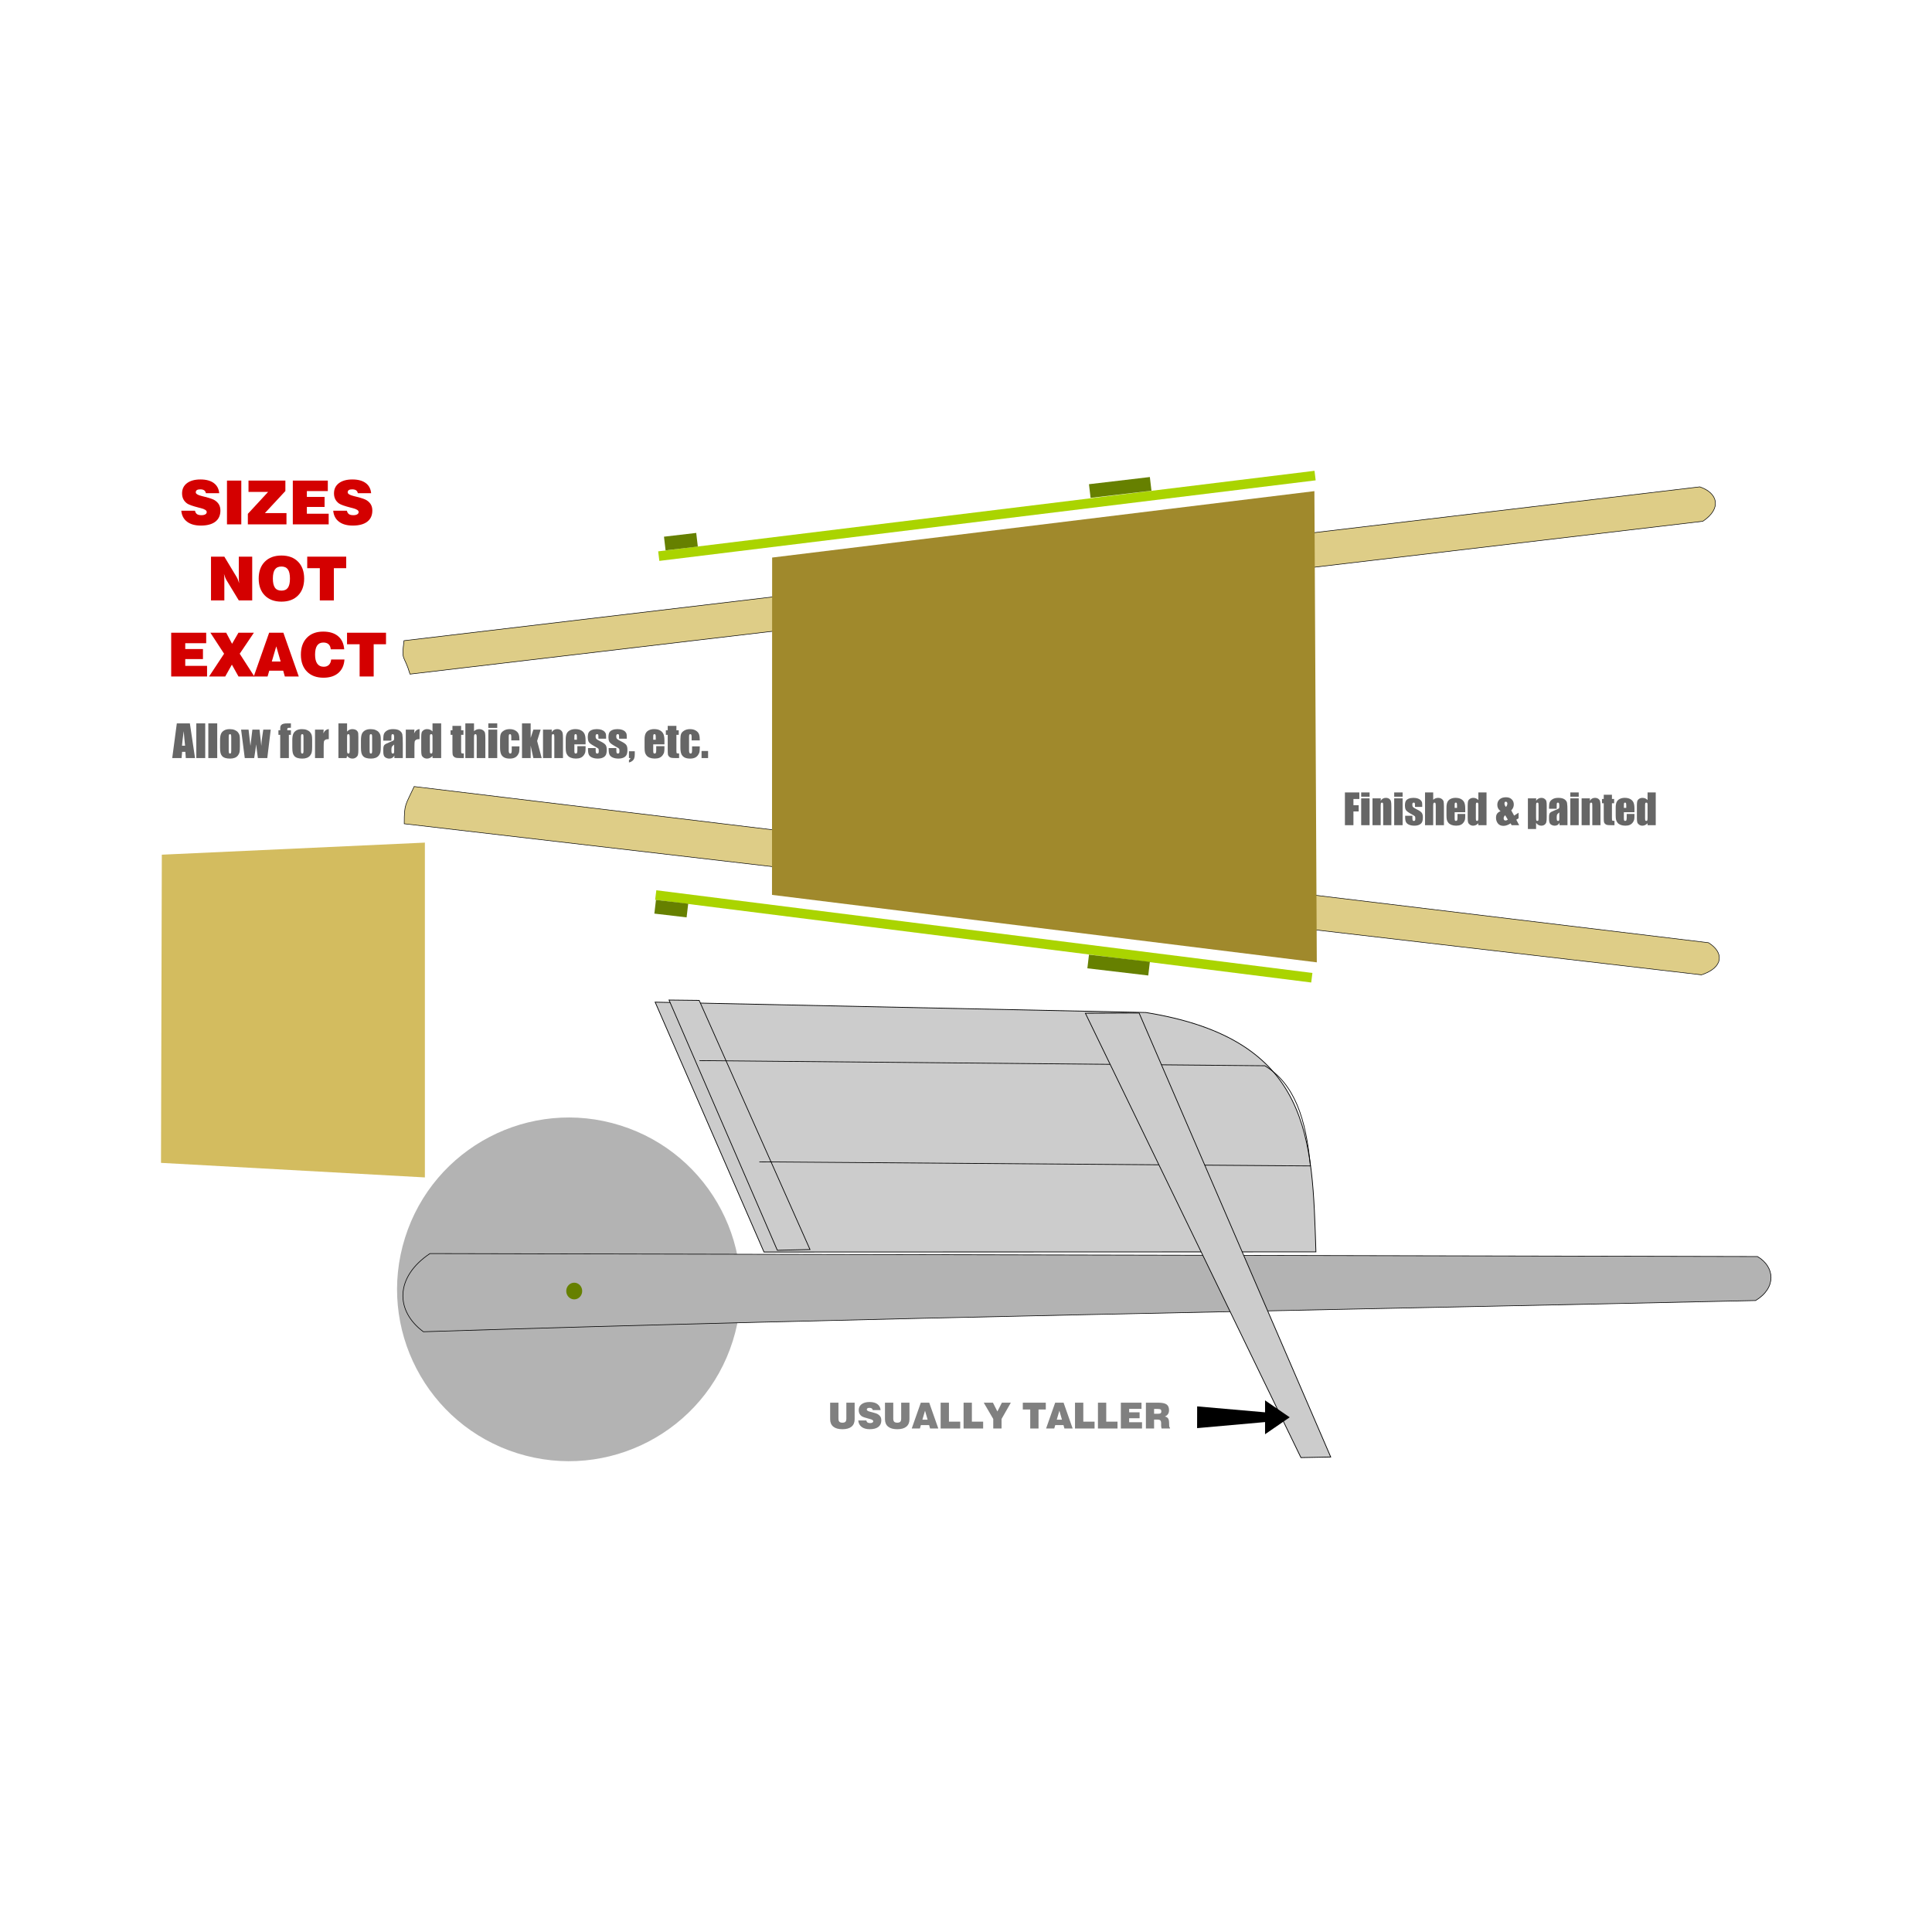 <svg:svg xmlns:dc="http://purl.org/dc/elements/1.1/" xmlns:ns1="http://sodipodi.sourceforge.net/DTD/sodipodi-0.dtd" xmlns:ns2="http://www.inkscape.org/namespaces/inkscape" xmlns:ns4="http://creativecommons.org/ns#" xmlns:rdf="http://www.w3.org/1999/02/22-rdf-syntax-ns#" xmlns:svg="http://www.w3.org/2000/svg" height="7749.214" id="svg3206" version="1.1" viewBox="-567.932 -1787.34 7749.214 7749.214" width="7749.214" ns1:docname="WheelBrrw_web2.svg" ns2:version="0.48.1 ">
  <ns1:namedview bordercolor="#666666" borderopacity="1.0" id="base" pagecolor="#ffffff" showgrid="false" showguides="true" units="in" ns2:current-layer="layer1" ns2:cx="5154.7542" ns2:cy="2296.4613" ns2:document-units="in" ns2:guide-bbox="true" ns2:pageopacity="0.0" ns2:pageshadow="2" ns2:snap-global="false" ns2:window-height="804" ns2:window-maximized="1" ns2:window-width="1152" ns2:window-x="-4" ns2:window-y="-4" ns2:zoom="0.21478368" />
  <svg:g id="layer1" transform="translate(0 3087.6)" ns2:groupmode="layer" ns2:label="Layer 1">
    <svg:path d="m1920.7-360.76c-363.04-114.26-749.84 87.348-864.09 450.39-114.26 363.04 87.274 750.07 450.32 864.33 363.04 114.26 750.14-87.505 864.4-450.55s-87.578-749.91-450.62-864.17zm-197.98 629.05c25.931 8.161 40.541 35.818 32.379 61.749-8.161 25.932-35.977 40.238-61.909 32.077-25.931-8.162-40.309-35.747-32.148-61.679 8.162-25.93 35.746-40.309 61.678-32.148z" id="path3035" style="fill:#b3b3b3" ns2:connector-curvature="0" />
    <svg:path d="m1156.5 153.1c-140.33 93.994-139.49 229.88-26.181 313.56 1784.7-56.879 3562.2-85.118 5343.5-125.2 84.716-51.367 77.32-135.5 7.456-176.5z" id="path3037" style="color:#000000;stroke:#000000;stroke-width:2.534;fill:#b3b3b3" ns1:nodetypes="ccccc" ns2:connector-curvature="0" />
    <svg:path d="m2059.9-855.34 436.52 1002.2 2213.8-0.52c-15.303-449.66-11.686-852.6-682.32-960.16z" id="path3039" style="color:#000000;stroke:#000000;stroke-width:2.99;fill:#cccccc" ns1:nodetypes="ccccc" ns2:connector-curvature="0" />
    <svg:path d="m2115.5-863.88 120.92 1.377 444.58 999.38-131.05 3.059z" id="path3045" style="stroke:#000000;stroke-width:2.925;fill:#cccccc" ns1:nodetypes="ccccc" ns2:connector-curvature="0" />
    <svg:path d="m2477.7-214.81 2210.3 16.436c-17.581-188.09-62.835-329.03-182.84-401.85l-2267.9-20.651" id="path3047" style="color:#000000;stroke:#000000;stroke-width:2.801;fill:none" ns1:nodetypes="cccc" ns2:connector-curvature="0" />
    <svg:path d="m1093.3-1720.2c-35.241 76.618-39.859 68.396-39.86 149.33l5203.3 605.99c88.904-29.341 91.206-89.503 28.086-128.87z" id="path3081" style="color:#000000;stroke:#000000;stroke-width:2.206;fill:#decd87" ns1:nodetypes="ccccc" ns2:connector-curvature="0" />
    <svg:path d="m1052.5-2305.2c-10.678 86.571-0.496 51.7 24.125 134.14l5185.5-613.07c76.815-51.383 60.731-113.23-12.118-138.06z" id="path3083" style="color:#000000;stroke:#000000;stroke-width:2.267;fill:#decd87" ns1:nodetypes="ccccc" ns2:connector-curvature="0" />
    <svg:path d="m2529.1-2638.6 2175-266.43 9.643 1890-2185.2-270.58z" id="rect3087" style="fill:#a0892c" ns1:nodetypes="ccccc" ns2:connector-curvature="0" />
    <svg:path d="m81.136-1446.8 1055.1-48.445v1342.9l-1058.4-58.391z" id="rect3090" style="fill:#d3bc5f" ns1:nodetypes="ccccc" ns2:connector-curvature="0" />
    <svg:path d="m2064.6-1304.1 2631.5 331.69-4.824 38.269-2631.5-331.69z" id="rect3101" style="fill:#aad400" ns2:connector-curvature="0" />
    <svg:path d="m2072-2663.5 2632.5-323.09 4.699 38.284-2632.5 323.09z" id="rect3103" style="fill:#aad400" ns2:connector-curvature="0" />
    <svg:path d="m1767.2 303.36c0 18.492-14.311 33.482-31.964 33.482s-31.964-14.99-31.964-33.482 14.311-33.482 31.964-33.482 31.964 14.99 31.964 33.482z" id="path3130" style="fill:#668000" ns2:connector-curvature="0" />
    <svg:path d="m3799.9-2932.8 244.2-28.786 6.46 54.799-244.2 28.786z" id="rect3146" style="fill:#668000" ns2:connector-curvature="0" />
    <svg:path d="m2095.3-2722.3 129.3-15.116 6.407 54.805-129.3 15.116z" id="rect3148" style="fill:#668000" ns2:connector-curvature="0" ns2:transform-center-x="-48.568881" ns2:transform-center-y="-0.49499533" />
    <svg:path d="m2056.7-1210.5 129.3 15.116 6.407-54.805-129.3-15.116z" id="rect3156" style="fill:#668000" ns2:connector-curvature="0" ns2:transform-center-x="-48.568989" ns2:transform-center-y="0.49499622" />
    <svg:path d="m3793.5-991.05 244.2 28.786 6.46-54.799-244.2-28.786z" id="rect3158" style="fill:#668000" ns2:connector-curvature="0" />
    <svg:g id="text3300" style="block-progression:tb;text-indent:0;color:#000000;text-transform:none;fill:#d40000" transform="matrix(1.695 0 0 1.695 3868.4 -2088.3)">
      <svg:path d="m-2188.3-435.48h32.344c0.89 3.75 2.508 6.445 4.851 8.086 2.344 1.641 5.836 2.461 10.477 2.461 3.891 0 6.949-0.668 9.176-2.004 2.227-1.336 3.34-3.176 3.34-5.519-0-3.75-4.664-6.797-13.992-9.141-1.875-0.469-3.305-0.82-4.289-1.055-7.641-1.969-13.723-3.762-18.246-5.379-4.524-1.617-7.816-3.129-9.879-4.535-3.984-2.859-6.973-6.281-8.965-10.266-1.992-3.984-2.988-8.531-2.988-13.641 0-10.266 3.867-18.328 11.602-24.188 7.734-5.859 18.375-8.789 31.922-8.789 13.312 0 23.789 2.801 31.43 8.402 7.641 5.602 11.953 13.629 12.938 24.082h-31.57c-0.516-3.047-1.863-5.32-4.043-6.82-2.18-1.5-5.285-2.25-9.316-2.25-3.563 0-6.211 0.586-7.945 1.758-1.734 1.172-2.602 2.953-2.602 5.344 0 3.422 4.547 6.281 13.641 8.578 0.797 0.234 1.406 0.399 1.828 0.492 1.312 0.328 3.305 0.82 5.977 1.477 12.047 3.047 19.922 5.813 23.625 8.297 4.594 3.047 7.945 6.516 10.055 10.406 2.109 3.891 3.164 8.484 3.164 13.781-0 11.438-3.996 20.227-11.988 26.367-7.992 6.141-19.442 9.211-34.348 9.211-13.734 0-24.621-3.07-32.66-9.211-8.039-6.141-12.551-14.789-13.535-25.945z" id="path3309" ns2:connector-curvature="0" />
      <svg:path d="m-2080.2-403.21v-103.57h33.891v103.57z" id="path3311" ns2:connector-curvature="0" />
      <svg:path d="m-2030.8-403.21v-24.891l47.953-51.891h-46.406v-26.789h87.258v24.68l-48.516 52.242h51.117v26.648z" id="path3313" ns2:connector-curvature="0" />
      <svg:path d="m-1924.4-403.21v-103.57h82.828v24.82h-49.57v13.781h41.906v23.766h-41.906v16.031h51.609v25.172z" id="path3315" ns2:connector-curvature="0" />
      <svg:path d="m-1828.8-435.48h32.344c0.89 3.75 2.508 6.445 4.851 8.086 2.344 1.641 5.836 2.461 10.477 2.461 3.891 0 6.949-0.668 9.176-2.004 2.227-1.336 3.34-3.176 3.34-5.519-0-3.75-4.664-6.797-13.992-9.141-1.875-0.469-3.305-0.82-4.289-1.055-7.641-1.969-13.723-3.762-18.246-5.379-4.524-1.617-7.816-3.129-9.879-4.535-3.984-2.859-6.973-6.281-8.965-10.266-1.992-3.984-2.988-8.531-2.988-13.641 0-10.266 3.867-18.328 11.602-24.188 7.734-5.859 18.375-8.789 31.922-8.789 13.312 0 23.789 2.801 31.43 8.402 7.641 5.602 11.953 13.629 12.938 24.082h-31.57c-0.516-3.047-1.863-5.32-4.043-6.82-2.18-1.5-5.285-2.25-9.316-2.25-3.563 0-6.211 0.586-7.945 1.758-1.734 1.172-2.602 2.953-2.602 5.344 0 3.422 4.547 6.281 13.641 8.578 0.797 0.234 1.406 0.399 1.828 0.492 1.312 0.328 3.305 0.82 5.977 1.477 12.047 3.047 19.922 5.813 23.625 8.297 4.594 3.047 7.945 6.516 10.055 10.406 2.109 3.891 3.164 8.484 3.164 13.781-0 11.438-3.996 20.227-11.988 26.367-7.992 6.141-19.442 9.211-34.348 9.211-13.734 0-24.621-3.07-32.66-9.211-8.039-6.141-12.551-14.789-13.535-25.945z" id="path3317" ns2:connector-curvature="0" />
      <svg:path d="m-2118-223.21v-103.57h31.57l29.039 48.164c0.89 1.359 1.84 3.281 2.848 5.766 1.008 2.484 2.074 5.484 3.199 9-0.281-1.828-0.492-3.844-0.633-6.047-0.141-2.203-0.211-4.875-0.211-8.016v-48.867h31.711v103.57h-31.711l-29.039-47.812c-0.891-1.406-1.863-3.398-2.918-5.977-1.055-2.578-2.121-5.531-3.199-8.859 0.328 1.828 0.562 3.738 0.703 5.731 0.141 1.992 0.211 4.793 0.211 8.402v48.516z" id="path3319" ns2:connector-curvature="0" />
      <svg:path d="m-1971.6-274.89c0 9.797 1.641 16.992 4.922 21.586 3.281 4.594 8.414 6.891 15.398 6.891 6.938 0 12.023-2.285 15.258-6.856 3.234-4.57 4.851-11.777 4.852-21.621-0-9.891-1.617-17.121-4.852-21.691-3.234-4.57-8.32-6.855-15.258-6.856-6.984 0-12.117 2.297-15.398 6.891-3.281 4.594-4.922 11.813-4.922 21.656zm-33.539 0c0-16.875 4.816-30.187 14.449-39.938 9.633-9.75 22.77-14.625 39.41-14.625 16.594 0 29.695 4.875 39.305 14.625 9.609 9.75 14.414 23.063 14.414 39.938-0 16.828-4.805 30.129-14.414 39.902-9.609 9.773-22.711 14.66-39.305 14.66-16.641 0-29.777-4.887-39.41-14.66-9.633-9.773-14.449-23.074-14.449-39.902z" id="path3321" ns2:connector-curvature="0" />
      <svg:path d="m-1860.5-223.21v-76.289h-29.812v-27.281h92.25v27.281h-29.18v76.289z" id="path3323" ns2:connector-curvature="0" />
      <svg:path d="m-2212.2-43.21v-103.57h82.828v24.82h-49.57v13.781h41.906v23.766h-41.906v16.031h51.609v25.172z" id="path3325" ns2:connector-curvature="0" />
      <svg:path d="m-2122.6-43.21 35.578-53.859-32.414-49.711h37.406l13.852 26.227 15.117-26.227h36.562l-33.539 49.711 34.664 53.859h-37.547l-15.68-28.055-15.75 28.055z" id="path3327" ns2:connector-curvature="0" />
      <svg:path d="m-1974.1-78.647h20.883l-10.336-35.859zm-42.75 35.438 36.422-103.57h33.68l36.422 103.57h-32.976l-3.867-13.711h-32.977l-4.008 13.711z" id="path3329" ns2:connector-curvature="0" />
      <svg:path d="m-1833.7-83.358h31.5c-0.938 13.641-5.742 24.223-14.414 31.746-8.672 7.523-20.414 11.285-35.227 11.285-16.594-0-29.648-4.863-39.164-14.59-9.516-9.726-14.273-23.051-14.273-39.973 0-16.875 4.711-30.187 14.133-39.938 9.422-9.75 22.266-14.625 38.531-14.625 15 0 26.801 3.621 35.402 10.863 8.601 7.242 13.418 17.59 14.449 31.043h-31.852c-0.469-5.297-2.18-9.293-5.133-11.988-2.953-2.695-7.102-4.043-12.445-4.043-6.516 0-11.402 2.379-14.66 7.137-3.258 4.758-4.887 11.941-4.887 21.551-0 9.422 1.734 16.547 5.203 21.375 3.469 4.828 8.555 7.242 15.258 7.242 5.156 0 9.246-1.476 12.27-4.43 3.023-2.953 4.793-7.172 5.309-12.656z" id="path3331" ns2:connector-curvature="0" />
      <svg:path d="m-1766.3-43.21v-76.289h-29.812v-27.281h92.25v27.281h-29.18v76.289z" id="path3333" ns2:connector-curvature="0" />
    </svg:g>
    <svg:path d="m3785.5-810.85 864.61 1782.3 119.44-2.39-768.59-1780.9z" id="path4103" style="color:#000000;stroke:#000000;stroke-width:3;fill:#cccccc" ns1:nodetypes="ccccc" ns2:connector-curvature="0" />
    <svg:g id="text3033" style="block-progression:tb;text-indent:0;color:#000000;text-transform:none;fill:#808080" transform="translate(1053.5 -4220.2)">
      <svg:path d="m1708.3 4971.4h33.258v63.844c-0 5.906 1.23 10.113 3.691 12.621 2.461 2.508 6.574 3.762 12.34 3.762 5.625 0 9.645-1.23 12.059-3.691 2.414-2.461 3.621-6.691 3.621-12.691v-63.844h33.258v66.445c-0 12.984-4.184 22.898-12.551 29.742-8.367 6.844-20.496 10.266-36.387 10.266-15.984 0-28.195-3.434-36.633-10.301-8.438-6.867-12.656-16.77-12.656-29.707z" id="path3038" ns2:connector-curvature="0" />
      <svg:path d="m1821 5042.7h32.344c0.89 3.75 2.508 6.445 4.851 8.086 2.344 1.641 5.836 2.461 10.477 2.461 3.89 0 6.949-0.668 9.176-2.004 2.227-1.336 3.34-3.176 3.34-5.519-0-3.75-4.664-6.797-13.992-9.141-1.875-0.469-3.305-0.82-4.289-1.055-7.641-1.969-13.723-3.762-18.246-5.379-4.524-1.617-7.816-3.129-9.879-4.535-3.984-2.859-6.973-6.281-8.965-10.266-1.992-3.984-2.988-8.531-2.988-13.641 0-10.266 3.867-18.328 11.602-24.188 7.734-5.859 18.375-8.789 31.922-8.789 13.312 0 23.789 2.801 31.43 8.402 7.641 5.602 11.953 13.629 12.938 24.082h-31.57c-0.516-3.047-1.863-5.32-4.043-6.82-2.18-1.5-5.285-2.25-9.316-2.25-3.563 0-6.211 0.586-7.945 1.758-1.734 1.172-2.602 2.953-2.602 5.344 0 3.422 4.547 6.281 13.641 8.578 0.797 0.234 1.406 0.399 1.828 0.492 1.312 0.328 3.305 0.82 5.977 1.477 12.047 3.047 19.922 5.813 23.625 8.297 4.594 3.047 7.945 6.516 10.055 10.406 2.109 3.891 3.164 8.484 3.164 13.781-0 11.438-3.996 20.227-11.988 26.367-7.992 6.141-19.442 9.211-34.348 9.211-13.734 0-24.621-3.07-32.66-9.211-8.039-6.141-12.551-14.789-13.535-25.945z" id="path3040" ns2:connector-curvature="0" />
      <svg:path d="m1928.2 4971.4h33.258v63.844c-0 5.906 1.23 10.113 3.691 12.621 2.461 2.508 6.574 3.762 12.34 3.762 5.625 0 9.645-1.23 12.059-3.691 2.414-2.461 3.621-6.691 3.621-12.691v-63.844h33.258v66.445c-0 12.984-4.184 22.898-12.551 29.742-8.367 6.844-20.496 10.266-36.387 10.266-15.984 0-28.195-3.434-36.633-10.301-8.438-6.867-12.656-16.77-12.656-29.707z" id="path3042" ns2:connector-curvature="0" />
      <svg:path d="m2078.3 5039.5h20.883l-10.336-35.859zm-42.75 35.438 36.422-103.57h33.68l36.422 103.57h-32.977l-3.867-13.711h-32.976l-4.008 13.711z" id="path3044" ns2:connector-curvature="0" />
      <svg:path d="m2151.5 5075v-103.57h33.258v76.078h45.211v27.492z" id="path3046" ns2:connector-curvature="0" />
      <svg:path d="m2243.5 5075v-103.57h33.258v76.078h45.211v27.492z" id="path3048" ns2:connector-curvature="0" />
      <svg:path d="m2362.5 5075v-38.32l-38.109-65.25h36.844l17.859 35.297 18-35.297h35.859l-37.195 65.25v38.32z" id="path3050" ns2:connector-curvature="0" />
      <svg:path d="m2510.8 5075v-76.289h-29.812v-27.281h92.25v27.281h-29.18v76.289z" id="path3052" ns2:connector-curvature="0" />
      <svg:path d="m2617.2 5039.5h20.883l-10.336-35.859zm-42.75 35.438 36.422-103.57h33.68l36.422 103.57h-32.977l-3.867-13.711h-32.976l-4.008 13.711z" id="path3054" ns2:connector-curvature="0" />
      <svg:path d="m2690.4 5075v-103.57h33.258v76.078h45.211v27.492z" id="path3056" ns2:connector-curvature="0" />
      <svg:path d="m2782.4 5075v-103.57h33.258v76.078h45.211v27.492z" id="path3058" ns2:connector-curvature="0" />
      <svg:path d="m2874.3 5075v-103.57h82.828v24.82h-49.57v13.781h41.906v23.766h-41.906v16.031h51.609v25.172z" id="path3060" ns2:connector-curvature="0" />
      <svg:path d="m3007.6 5015.9h15.117c5.297 0 8.953-0.715 10.969-2.144 2.015-1.43 3.023-3.926 3.023-7.488 0-3.656-1.008-6.199-3.023-7.629-2.016-1.43-5.953-2.144-11.812-2.145h-14.273zm-32.836 59.062v-103.57h49.57c15.516 0 26.59 2.32 33.223 6.961 6.633 4.641 9.949 12.258 9.949 22.852-0 6.328-1.359 11.578-4.078 15.75-2.719 4.172-6.914 7.477-12.586 9.914 5.766 1.219 9.961 3.621 12.586 7.207 2.625 3.586 4.031 8.848 4.219 15.785l0.562 14.414c-0 0.094 0.023 0.211 0.07 0.352 0.141 4.125 1.125 6.281 2.953 6.469v3.867h-33.539c-0.609-2.484-1.067-4.652-1.371-6.504-0.305-1.852-0.457-3.293-0.457-4.324v-10.336c-0-5.344-1.055-9.105-3.164-11.285-2.109-2.18-5.766-3.269-10.969-3.27h-14.133v35.719z" id="path3062" ns2:connector-curvature="0" />
    </svg:g>
    <svg:path d="m4506.2 741.89v47.946l-272.36-23.816-0.226 87.246 272.57-24.313v48.824l98.842-67.944z" id="rect4354" style="fill:#000000" ns1:nodetypes="cccccccc" ns2:connector-curvature="0" />
    <svg:g id="text3089" style="block-progression:tb;text-indent:0;color:#000000;text-transform:none;fill:#666666">
      <svg:path d="m193.62-1973.5 20.712 139.14h-37.041l-1.805-25.009h-12.977l-2.149 25.009h-37.471l18.392-139.14zm-19.165 89.466c-1.833-15.756-3.667-35.208-5.5-58.355-3.667 26.585-5.959 46.036-6.875 58.355z" id="path3862" />
      <svg:path d="m255.24-1973.5v139.14h-35.752v-139.14z" id="path3864" />
      <svg:path d="m303.37-1973.5v139.14h-35.752v-139.14z" id="path3866" />
      <svg:path d="m394.3-1908.3v27.931c-0 10.256-0.516 17.776-1.547 22.56-1.031 4.784-3.237 9.253-6.618 13.407-3.381 4.154-7.721 7.219-13.02 9.196-5.3 1.977-11.387 2.965-18.263 2.965-7.678 0-14.18-0.845-19.509-2.535-5.328-1.69-9.468-4.24-12.419-7.649-2.951-3.409-5.056-7.534-6.317-12.376-1.26-4.841-1.891-12.104-1.891-21.786v-29.22c0-10.6 1.146-18.879 3.438-24.837 2.292-5.959 6.417-10.743 12.376-14.352 5.959-3.609 13.579-5.414 22.861-5.414 7.792 0 14.481 1.16 20.068 3.481 5.586 2.321 9.898 5.343 12.934 9.067 3.037 3.724 5.114 7.563 6.231 11.516 1.117 3.953 1.676 9.969 1.676 18.048zm-34.721-8.594c-0-5.844-0.315-9.525-0.945-11.044-0.63-1.518-1.977-2.277-4.039-2.277-2.063 0-3.438 0.759-4.125 2.277-0.688 1.518-1.031 5.199-1.031 11.044v51.479c-0 5.386 0.344 8.895 1.031 10.528 0.688 1.633 2.034 2.449 4.039 2.449 2.063 0 3.423-0.745 4.082-2.235 0.659-1.49 0.988-4.698 0.988-9.626z" id="path3868" />
      <svg:path d="m517.97-1948.4-13.837 114.05h-37.729c-2.063-13.923-4.44-32.257-7.133-55.003-0.917 9.969-2.206 20.053-3.867 30.252l-3.867 24.751h-37.729l-14.696-114.05h29.908c0.229 2.979 2.75 24.723 7.563 65.23 0.344-4.125 2.922-25.868 7.735-65.23h28.791l7.047 65.23c1.089-19.022 3.724-40.765 7.907-65.23z" id="path3870" />
      <svg:path d="m598.93-1973.5v17.618c-7.162 0-11.387 0.33-12.676 0.988-1.289 0.659-1.934 2.535-1.934 5.629v3.61h14.61v18.048h-8.251v93.247h-34.721v-93.247h-7.133v-18.048h7.133c0-7.505 0.258-12.519 0.773-15.04 0.516-2.521 1.79-4.77 3.824-6.746 2.034-1.977 4.884-3.481 8.551-4.512 3.667-1.031 9.368-1.547 17.102-1.547z" id="path3872" />
      <svg:path d="m684.1-1908.3v27.931c-0 10.256-0.516 17.776-1.547 22.56-1.031 4.784-3.237 9.253-6.618 13.407-3.381 4.154-7.721 7.219-13.02 9.196-5.3 1.977-11.387 2.965-18.263 2.965-7.678 0-14.18-0.845-19.509-2.535-5.328-1.69-9.468-4.24-12.419-7.649-2.951-3.409-5.056-7.534-6.317-12.376-1.26-4.841-1.891-12.104-1.891-21.786v-29.22c0-10.6 1.146-18.879 3.438-24.837 2.292-5.959 6.417-10.743 12.376-14.352 5.959-3.609 13.579-5.414 22.861-5.414 7.792 0 14.481 1.16 20.068 3.481 5.586 2.321 9.898 5.343 12.934 9.067 3.037 3.724 5.114 7.563 6.231 11.516 1.117 3.953 1.676 9.969 1.676 18.048zm-34.721-8.594c-0-5.844-0.315-9.525-0.945-11.044-0.63-1.518-1.977-2.277-4.039-2.277-2.063 0-3.438 0.759-4.125 2.277-0.688 1.518-1.031 5.199-1.031 11.044v51.479c-0 5.386 0.344 8.895 1.031 10.528 0.687 1.633 2.034 2.449 4.039 2.449 2.063 0 3.423-0.745 4.082-2.235 0.659-1.49 0.988-4.698 0.988-9.626z" id="path3874" />
      <svg:path d="m730.33-1948.4-1.375 14.954c5.042-10.714 12.347-16.386 21.915-17.016v40.135c-6.36 0-11.029 0.86-14.009 2.578-2.979 1.719-4.813 4.111-5.5 7.176-0.688 3.065-1.031 10.127-1.031 21.185v45.034h-34.721v-114.05z" id="path3876" />
      <svg:path d="m824.18-1973.5v32.916c2.865-3.323 6.059-5.801 9.583-7.434 3.524-1.633 7.348-2.449 11.473-2.449 4.755 0 8.881 0.745 12.376 2.235 3.495 1.49 6.159 3.581 7.993 6.274 1.833 2.693 2.936 5.329 3.309 7.907 0.372 2.578 0.559 8.079 0.559 16.501v51.394c-0 8.365-0.559 14.596-1.676 18.692-1.117 4.097-3.739 7.649-7.864 10.657-4.125 3.008-9.024 4.512-14.696 4.512-4.068 0-7.864-0.888-11.387-2.664-3.524-1.776-6.747-4.44-9.668-7.993l-2.235 8.594h-32.486v-139.14zm10.571 57.495c-0-5.901-0.372-9.754-1.117-11.559-0.745-1.805-2.206-2.707-4.383-2.707-2.12 0-3.495 0.788-4.125 2.363-0.63 1.576-0.945 5.543-0.945 11.903v49.159c-0 6.131 0.358 10.055 1.074 11.774 0.716 1.719 2.134 2.578 4.254 2.578 2.177 0 3.595-0.888 4.254-2.664 0.659-1.776 0.988-6.045 0.988-12.805z" id="path3878" />
      <svg:path d="m959.45-1908.3v27.931c-0 10.256-0.516 17.776-1.547 22.56-1.031 4.784-3.237 9.253-6.618 13.407-3.381 4.154-7.721 7.219-13.02 9.196-5.3 1.977-11.387 2.965-18.263 2.965-7.678 0-14.18-0.845-19.509-2.535-5.328-1.69-9.468-4.24-12.419-7.649-2.951-3.409-5.056-7.534-6.317-12.376-1.26-4.841-1.891-12.104-1.891-21.786v-29.22c-0-10.6 1.146-18.879 3.438-24.837 2.292-5.959 6.417-10.743 12.376-14.352 5.959-3.609 13.579-5.414 22.861-5.414 7.792 0 14.481 1.16 20.068 3.481 5.586 2.321 9.898 5.343 12.934 9.067 3.037 3.724 5.114 7.563 6.231 11.516 1.117 3.953 1.676 9.969 1.676 18.048zm-34.721-8.594c-0-5.844-0.315-9.525-0.945-11.044-0.63-1.518-1.977-2.277-4.039-2.277-2.063 0-3.438 0.759-4.125 2.277-0.688 1.518-1.031 5.199-1.031 11.044v51.479c-0 5.386 0.344 8.895 1.031 10.528 0.688 1.633 2.034 2.449 4.039 2.449 2.063 0 3.423-0.745 4.082-2.235 0.659-1.49 0.988-4.698 0.988-9.626z" id="path3880" />
      <svg:path d="m1002-1904.2h-32.572v-7.649c-0-8.823 1.017-15.627 3.051-20.411s6.116-9.009 12.247-12.676c6.13-3.667 14.094-5.5 23.892-5.5 11.745 0 20.597 2.077 26.556 6.231 5.959 4.154 9.54 9.253 10.743 15.298 1.203 6.045 1.805 18.492 1.805 37.342v57.238h-33.775v-10.141c-2.12 4.068-4.856 7.119-8.207 9.153-3.352 2.034-7.348 3.051-11.989 3.051-6.073 0-11.645-1.704-16.716-5.114-5.071-3.409-7.606-10.872-7.606-22.388v-9.368c-0-8.537 1.346-14.352 4.039-17.446 2.693-3.094 9.368-6.703 20.025-10.829 11.402-4.469 17.504-7.477 18.306-9.024 0.802-1.547 1.203-4.698 1.203-9.454-0-5.958-0.444-9.84-1.332-11.645-0.888-1.805-2.364-2.707-4.426-2.707-2.349 0-3.81 0.759-4.383 2.277-0.573 1.518-0.86 5.457-0.859 11.817zm11.001 15.642c-5.558 4.068-8.78 7.477-9.668 10.227-0.888 2.75-1.332 6.704-1.332 11.86-0 5.901 0.387 9.711 1.16 11.43 0.773 1.719 2.306 2.578 4.598 2.578 2.177 0 3.595-0.673 4.254-2.02 0.659-1.346 0.988-4.884 0.988-10.614z" id="path3882" />
      <svg:path d="m1094.4-1948.4-1.375 14.954c5.042-10.714 12.347-16.386 21.915-17.016v40.135c-6.36 0-11.029 0.86-14.009 2.578-2.979 1.719-4.813 4.111-5.5 7.176-0.688 3.065-1.031 10.127-1.031 21.185v45.034h-34.721v-114.05z" id="path3884" />
      <svg:path d="m1201.6-1973.5v139.14h-34.721v-8.251c-3.323 3.438-6.818 6.016-10.485 7.735-3.667 1.719-7.506 2.578-11.516 2.578-5.386 0-10.055-1.418-14.009-4.254-3.953-2.836-6.489-6.116-7.606-9.84-1.117-3.724-1.676-9.797-1.676-18.22v-53.37c0-8.766 0.559-14.982 1.676-18.649 1.117-3.667 3.681-6.89 7.692-9.668 4.011-2.779 8.795-4.168 14.352-4.168 4.297 0 8.236 0.774 11.817 2.32 3.581 1.547 6.832 3.868 9.754 6.961v-32.314zm-34.721 53.8c0-4.183-0.358-6.99-1.074-8.422-0.716-1.432-2.134-2.148-4.254-2.148-2.063 0-3.452 0.645-4.168 1.934-0.716 1.289-1.074 4.168-1.074 8.637v55.862c0 4.641 0.344 7.692 1.031 9.153 0.688 1.461 2.005 2.192 3.953 2.192 2.234 0 3.724-0.817 4.469-2.449 0.745-1.633 1.117-5.629 1.117-11.989z" id="path3886" />
      <svg:path d="m1281.6-1963.6v17.962h9.368v18.048h-9.368v61.019c-0 7.506 0.387 11.688 1.16 12.548 0.773 0.86 3.996 1.289 9.668 1.289v18.392h-14.009c-7.907 0-13.55-0.33-16.931-0.988-3.38-0.659-6.36-2.177-8.938-4.555-2.578-2.378-4.183-5.099-4.813-8.165-0.63-3.065-0.945-10.27-0.945-21.614v-57.925h-7.477v-18.048h7.477v-17.962z" id="path3888" />
      <svg:path d="m1333.3-1973.5v31.283c2.979-2.75 6.202-4.813 9.668-6.188 3.466-1.375 7.176-2.062 11.13-2.063 6.073 0 11.244 1.547 15.512 4.641 4.268 3.094 6.875 6.661 7.821 10.7 0.945 4.039 1.418 11.416 1.418 22.13v78.637h-34.721v-80.27c-0-6.646-0.33-10.915-0.988-12.805-0.659-1.891-2.134-2.836-4.426-2.836-2.12 0-3.552 0.974-4.297 2.922-0.745 1.948-1.117 5.816-1.117 11.602v81.387h-34.721v-139.14z" id="path3890" />
      <svg:path d="m1426.5-1973.5v18.134h-35.752v-18.134zm0 25.095v114.05h-35.752v-114.05z" id="path3892" />
      <svg:path d="m1515.6-1905.3h-32.744v-13.149c0-4.583-0.372-7.692-1.117-9.325-0.745-1.633-2.12-2.449-4.125-2.449-2.005 0-3.352 0.716-4.039 2.148-0.688 1.433-1.031 4.641-1.031 9.626v53.8c0 4.068 0.516 7.119 1.547 9.153 1.031 2.034 2.55 3.051 4.555 3.051 2.349 0 3.939-1.06 4.77-3.18s1.246-6.13 1.246-12.032v-13.579h30.939c-0.057 9.11-0.387 15.942-0.988 20.497-0.602 4.555-2.521 9.224-5.758 14.008-3.237 4.784-7.463 8.394-12.676 10.829-5.214 2.435-11.66 3.653-19.337 3.653-9.797 0-17.561-1.676-23.29-5.028-5.729-3.352-9.783-8.05-12.161-14.094-2.378-6.045-3.567-14.624-3.567-25.74v-32.4c0-9.683 0.974-16.988 2.922-21.915 1.948-4.927 6.102-9.325 12.462-13.192 6.36-3.867 14.094-5.801 23.204-5.801 9.053 0 16.787 1.919 23.204 5.758 6.417 3.839 10.685 8.68 12.805 14.524 2.12 5.844 3.18 14.123 3.18 24.837z" id="path3894" />
      <svg:path d="m1600.6-1948.4-14.094 45.463 18.306 68.582h-33.432l-10.829-49.675v49.675h-34.721v-139.14h34.721v58.441l10.829-33.346z" id="path3896" />
      <svg:path d="m1645.4-1948.4-0.602 10.485c2.521-4.182 5.601-7.319 9.239-9.411 3.638-2.091 7.835-3.137 12.59-3.137 5.959 0 10.829 1.404 14.61 4.211 3.781 2.808 6.216 6.346 7.305 10.614 1.089 4.269 1.633 11.387 1.633 21.357v79.926h-34.721v-78.981c-0-7.849-0.258-12.633-0.773-14.352-0.516-1.719-1.948-2.578-4.297-2.578-2.464 0-4.011 0.988-4.641 2.965-0.63 1.977-0.945 7.262-0.945 15.856v77.09h-34.721v-114.05z" id="path3898" />
      <svg:path d="m1780.8-1889.4h-44.948v24.665c-0 5.157 0.372 8.48 1.117 9.969 0.745 1.49 2.177 2.235 4.297 2.235 2.635 0 4.397-0.988 5.285-2.965 0.888-1.977 1.332-5.801 1.332-11.473v-15.04h32.916v8.422c-0 7.047-0.444 12.462-1.332 16.243-0.888 3.781-2.965 7.821-6.231 12.118-3.266 4.297-7.405 7.52-12.419 9.668-5.013 2.148-11.302 3.223-18.864 3.223-7.334 0-13.808-1.06-19.423-3.18-5.615-2.12-9.984-5.028-13.106-8.723-3.123-3.696-5.285-7.763-6.489-12.204-1.203-4.44-1.805-10.9-1.805-19.38v-33.26c0-9.969 1.346-17.833 4.039-23.591 2.693-5.758 7.104-10.17 13.235-13.235 6.13-3.065 13.178-4.598 21.142-4.598 9.74 0 17.776 1.848 24.107 5.543 6.331 3.696 10.771 8.594 13.321 14.696 2.55 6.102 3.824 14.682 3.824 25.74zm-34.807-18.564v-8.336c0-5.901-0.315-9.711-0.945-11.43-0.63-1.719-1.919-2.578-3.867-2.578-2.406 0-3.896 0.731-4.469 2.192-0.573 1.461-0.86 5.4-0.859 11.817v8.336z" id="path3900" />
      <svg:path d="m1863.1-1912h-30.767v-6.188c0-5.271-0.301-8.608-0.902-10.012-0.602-1.404-2.106-2.106-4.512-2.106-1.948 0-3.409 0.645-4.383 1.934-0.974 1.289-1.461 3.223-1.461 5.801-0 3.495 0.243 6.059 0.731 7.692 0.487 1.633 1.948 3.424 4.383 5.371 2.435 1.948 7.434 4.784 14.997 8.508 10.084 4.927 16.701 9.568 19.853 13.923 3.151 4.354 4.727 10.686 4.727 18.993-0 9.282-1.203 16.286-3.61 21.013-2.406 4.727-6.431 8.365-12.075 10.915-5.644 2.55-12.447 3.824-20.411 3.824-8.823 0-16.372-1.375-22.646-4.125-6.274-2.75-10.585-6.474-12.934-11.172-2.349-4.698-3.524-11.803-3.524-21.314v-5.5h30.767v7.219c0 6.13 0.387 10.112 1.16 11.946 0.773 1.833 2.306 2.75 4.598 2.75 2.464 0 4.183-0.616 5.157-1.848 0.974-1.232 1.461-3.824 1.461-7.778-0-5.443-0.63-8.852-1.891-10.227-1.318-1.375-8.05-5.443-20.196-12.204-10.198-5.729-16.415-10.929-18.649-15.598-2.235-4.669-3.352-10.213-3.352-16.63 0-9.11 1.203-15.828 3.61-20.153 2.406-4.326 6.489-7.663 12.247-10.012 5.758-2.349 12.447-3.523 20.068-3.524 7.563 0 13.994 0.96 19.294 2.879 5.3 1.919 9.368 4.455 12.204 7.606 2.836 3.151 4.555 6.073 5.157 8.766 0.602 2.693 0.902 6.904 0.902 12.634z" id="path3902" />
      <svg:path d="m1946-1912h-30.767v-6.188c-0-5.271-0.301-8.608-0.902-10.012-0.602-1.404-2.106-2.106-4.512-2.106-1.948 0-3.409 0.645-4.383 1.934-0.974 1.289-1.461 3.223-1.461 5.801 0 3.495 0.243 6.059 0.731 7.692 0.487 1.633 1.948 3.424 4.383 5.371 2.435 1.948 7.434 4.784 14.997 8.508 10.084 4.927 16.701 9.568 19.853 13.923 3.151 4.354 4.727 10.686 4.727 18.993-0 9.282-1.203 16.286-3.61 21.013-2.406 4.727-6.431 8.365-12.075 10.915-5.644 2.55-12.447 3.824-20.411 3.824-8.823 0-16.372-1.375-22.646-4.125-6.274-2.75-10.585-6.474-12.934-11.172-2.349-4.698-3.524-11.803-3.524-21.314v-5.5h30.767v7.219c-0 6.13 0.387 10.112 1.16 11.946 0.773 1.833 2.306 2.75 4.598 2.75 2.464 0 4.183-0.616 5.157-1.848 0.974-1.232 1.461-3.824 1.461-7.778 0-5.443-0.63-8.852-1.891-10.227-1.318-1.375-8.05-5.443-20.196-12.204-10.198-5.729-16.415-10.929-18.65-15.598-2.235-4.669-3.352-10.213-3.352-16.63 0-9.11 1.203-15.828 3.61-20.153 2.406-4.326 6.489-7.663 12.247-10.012 5.758-2.349 12.447-3.523 20.068-3.524 7.563 0 13.994 0.96 19.294 2.879 5.3 1.919 9.368 4.455 12.204 7.606 2.836 3.151 4.555 6.073 5.157 8.766 0.602 2.693 0.902 6.904 0.902 12.634z" id="path3904" />
      <svg:path d="m1978.1-1861.6v12.462c0 6.532-0.773 11.889-2.32 16.071-1.547 4.183-4.226 7.735-8.036 10.657-3.81 2.922-8.121 4.87-12.934 5.844v-9.969c3.438-1.948 5.386-4.555 5.844-7.821h-5.844v-27.244z" id="path3906" />
      <svg:path d="m2097.1-1889.4h-44.948v24.665c-0 5.157 0.372 8.48 1.117 9.969 0.745 1.49 2.177 2.235 4.297 2.235 2.635 0 4.397-0.988 5.285-2.965 0.888-1.977 1.332-5.801 1.332-11.473v-15.04h32.916v8.422c-0 7.047-0.444 12.462-1.332 16.243-0.888 3.781-2.965 7.821-6.231 12.118-3.266 4.297-7.405 7.52-12.419 9.668-5.013 2.148-11.302 3.223-18.864 3.223-7.334 0-13.808-1.06-19.423-3.18-5.615-2.12-9.984-5.028-13.106-8.723-3.123-3.696-5.285-7.763-6.489-12.204-1.203-4.44-1.805-10.9-1.805-19.38v-33.26c0-9.969 1.346-17.833 4.039-23.591 2.693-5.758 7.104-10.17 13.235-13.235 6.13-3.065 13.178-4.598 21.142-4.598 9.74 0 17.776 1.848 24.107 5.543 6.331 3.696 10.771 8.594 13.321 14.696 2.55 6.102 3.824 14.682 3.824 25.74zm-34.807-18.564v-8.336c0-5.901-0.315-9.711-0.945-11.43-0.63-1.719-1.919-2.578-3.867-2.578-2.406 0-3.896 0.731-4.469 2.192-0.573 1.461-0.86 5.4-0.859 11.817v8.336z" id="path3908" />
      <svg:path d="m2145.1-1963.6v17.962h9.368v18.048h-9.368v61.019c0 7.506 0.387 11.688 1.16 12.548 0.773 0.86 3.996 1.289 9.668 1.289v18.392h-14.009c-7.907 0-13.55-0.33-16.931-0.988-3.38-0.659-6.36-2.177-8.938-4.555-2.578-2.378-4.183-5.099-4.813-8.165-0.63-3.065-0.945-10.27-0.945-21.614v-57.925h-7.477v-18.048h7.477v-17.962z" id="path3910" />
      <svg:path d="m2238.9-1905.3h-32.744v-13.149c-0-4.583-0.372-7.692-1.117-9.325-0.745-1.633-2.12-2.449-4.125-2.449-2.005 0-3.352 0.716-4.039 2.148-0.688 1.433-1.031 4.641-1.031 9.626v53.8c0 4.068 0.516 7.119 1.547 9.153 1.031 2.034 2.55 3.051 4.555 3.051 2.349 0 3.939-1.06 4.77-3.18 0.831-2.12 1.246-6.13 1.246-12.032v-13.579h30.939c-0.057 9.11-0.387 15.942-0.988 20.497-0.602 4.555-2.521 9.224-5.758 14.008-3.237 4.784-7.463 8.394-12.676 10.829-5.214 2.435-11.66 3.653-19.337 3.653-9.797 0-17.561-1.676-23.29-5.028-5.729-3.352-9.783-8.05-12.161-14.094-2.378-6.045-3.567-14.624-3.567-25.74v-32.4c0-9.683 0.974-16.988 2.922-21.915 1.948-4.927 6.102-9.325 12.462-13.192 6.36-3.867 14.094-5.801 23.204-5.801 9.053 0 16.787 1.919 23.204 5.758 6.417 3.839 10.685 8.68 12.805 14.524 2.12 5.844 3.18 14.123 3.18 24.837z" id="path3912" />
      <svg:path d="m2272.2-1862.7v28.361h-26.212v-28.361z" id="path3914" />
    </svg:g>
    <svg:g id="text3916" style="block-progression:tb;text-indent:0;color:#000000;text-transform:none;fill:#666666">
      <svg:path d="m4826.5-1696.5h57.86v26.293h-23.696v24.913h21.099v24.994h-21.099v55.182h-34.164z" id="path3921" />
      <svg:path d="m4925.5-1696.5v17.123h-33.758v-17.123zm0 23.696v107.69h-33.758v-107.69z" id="path3923" />
      <svg:path d="m4970.5-1672.8-0.568 9.9c2.38-3.949 5.288-6.911 8.724-8.886 3.435-1.975 7.398-2.962 11.889-2.962 5.626 0 10.225 1.326 13.796 3.976 3.571 2.651 5.87 5.992 6.898 10.022 1.028 4.031 1.542 10.752 1.542 20.166v75.47h-32.785v-74.577c0-7.412-0.243-11.929-0.73-13.552-0.487-1.623-1.839-2.434-4.058-2.434-2.326 0-3.787 0.933-4.382 2.8-0.595 1.867-0.893 6.857-0.893 14.972v72.792h-32.785v-107.69z" id="path3925" />
      <svg:path d="m5057.9-1696.5v17.123h-33.758v-17.123zm0 23.696v107.69h-33.758v-107.69z" id="path3927" />
      <svg:path d="m5136.6-1638.4h-29.052v-5.843c0-4.977-0.284-8.129-0.852-9.454-0.568-1.325-1.988-1.988-4.26-1.988-1.839 0-3.219 0.609-4.139 1.826-0.92 1.217-1.38 3.043-1.38 5.478 0 3.3 0.23 5.721 0.69 7.263 0.46 1.542 1.839 3.233 4.139 5.072 2.299 1.839 7.019 4.517 14.161 8.034 9.522 4.653 15.77 9.035 18.746 13.146 2.975 4.112 4.463 10.09 4.463 17.934-0 8.764-1.136 15.378-3.408 19.841-2.272 4.463-6.073 7.899-11.402 10.306-5.329 2.407-11.753 3.611-19.273 3.611-8.331 0-15.459-1.298-21.383-3.895s-9.995-6.113-12.213-10.55c-2.218-4.436-3.327-11.145-3.327-20.125v-5.194h29.052v6.817c-0 5.789 0.365 9.549 1.095 11.28 0.73 1.731 2.178 2.597 4.341 2.597 2.326 0 3.949-0.582 4.869-1.745 0.92-1.163 1.379-3.611 1.379-7.344 0-5.139-0.595-8.358-1.785-9.657-1.244-1.298-7.601-5.139-19.07-11.523-9.63-5.41-15.5-10.32-17.61-14.729-2.11-4.409-3.165-9.643-3.165-15.703 0-8.602 1.136-14.945 3.408-19.03 2.272-4.085 6.127-7.236 11.564-9.454 5.437-2.218 11.753-3.327 18.949-3.327 7.141 0 13.214 0.906 18.218 2.719 5.004 1.812 8.845 4.206 11.523 7.182 2.678 2.976 4.301 5.735 4.869 8.277 0.568 2.543 0.852 6.519 0.852 11.929z" id="path3929" />
      <svg:path d="m5180.6-1696.5v29.539c2.813-2.597 5.856-4.544 9.129-5.843 3.273-1.298 6.776-1.948 10.509-1.948 5.734 0 10.617 1.461 14.648 4.382 4.03 2.921 6.492 6.289 7.385 10.103 0.893 3.814 1.339 10.78 1.339 20.896v74.252h-32.785v-75.794c-0-6.276-0.311-10.306-0.933-12.091-0.622-1.785-2.015-2.678-4.179-2.678-2.002 0-3.354 0.92-4.058 2.759-0.703 1.839-1.055 5.491-1.055 10.955v76.849h-32.785v-131.38z" id="path3931" />
      <svg:path d="m5309.1-1617.1h-42.442v23.29c0 4.869 0.352 8.007 1.055 9.413s2.056 2.11 4.058 2.11c2.489 0 4.152-0.933 4.991-2.8 0.839-1.866 1.258-5.478 1.258-10.834v-14.201h31.081v7.953c-0 6.654-0.419 11.767-1.258 15.337-0.839 3.571-2.8 7.385-5.883 11.442-3.084 4.058-6.993 7.101-11.726 9.129-4.734 2.029-10.671 3.043-17.812 3.043-6.925 0-13.038-1.001-18.34-3.002-5.302-2.002-9.427-4.747-12.375-8.237-2.949-3.489-4.991-7.33-6.127-11.523-1.136-4.193-1.704-10.292-1.704-18.299v-31.405c0-9.413 1.271-16.839 3.814-22.276s6.708-9.603 12.497-12.497c5.789-2.894 12.443-4.341 19.963-4.341 9.197 0 16.784 1.745 22.763 5.234 5.978 3.49 10.171 8.115 12.578 13.877 2.407 5.762 3.611 13.863 3.611 24.304zm-32.866-17.528v-7.872c0-5.572-0.298-9.17-0.893-10.793-0.595-1.623-1.812-2.434-3.652-2.434-2.272 0-3.679 0.69-4.22 2.069-0.541 1.38-0.811 5.099-0.811 11.158v7.872z" id="path3933" />
      <svg:path d="m5394.5-1696.5v131.38h-32.785v-7.79c-3.138 3.246-6.438 5.681-9.9 7.303s-7.087 2.434-10.874 2.434c-5.085 0-9.495-1.339-13.228-4.017-3.733-2.678-6.127-5.775-7.182-9.292-1.055-3.517-1.582-9.251-1.582-17.204v-50.394c0-8.277 0.527-14.147 1.582-17.61 1.055-3.462 3.476-6.505 7.263-9.129 3.787-2.624 8.304-3.936 13.552-3.936 4.057 0 7.777 0.731 11.158 2.191 3.381 1.461 6.451 3.652 9.211 6.573v-30.512zm-32.785 50.8c-0-3.949-0.338-6.6-1.014-7.953-0.676-1.352-2.015-2.029-4.017-2.029-1.948 0-3.26 0.609-3.936 1.826-0.676 1.217-1.014 3.936-1.014 8.156v52.748c0 4.382 0.325 7.263 0.974 8.643 0.649 1.38 1.893 2.069 3.733 2.069 2.11 0 3.517-0.771 4.22-2.313 0.703-1.542 1.055-5.315 1.055-11.32z" id="path3935" />
      <svg:path d="m5523.1-1615.1v22.154l-9.251 5.843 11.523 21.91h-30.269l-3.976-7.303c-10.171 6.708-19.801 10.063-28.89 10.063-9.522 0-16.852-3.165-21.992-9.495-5.139-6.33-7.709-13.958-7.709-22.884 0-7.141 1.515-12.741 4.544-16.798 3.03-4.058 7.574-7.358 13.633-9.9-8.656-6.221-12.984-14.634-12.984-25.238 0-9.143 3.084-16.5 9.251-22.073 6.167-5.572 14.661-8.358 25.481-8.358 9.738 0 17.407 2.732 23.006 8.196 5.599 5.464 8.399 12.416 8.399 20.856-0 8.873-3.408 16.744-10.225 23.615l11.604 20.937zm-50.557-23.047c3.679-4.815 5.518-9.413 5.518-13.796-0-1.893-0.541-3.625-1.623-5.194-1.082-1.569-2.597-2.353-4.545-2.353-1.785 0-3.138 0.595-4.058 1.785-0.92 1.19-1.38 3.003-1.379 5.437-0 5.085 2.029 9.792 6.086 14.12zm7.385 50.8-10.631-17.691c-4.058 3.679-6.086 7.655-6.086 11.929-0 3.084 0.636 5.397 1.907 6.938 1.271 1.542 3.151 2.313 5.64 2.313 2.651 0 5.708-1.163 9.17-3.49z" id="path3937" />
      <svg:path d="m5593.8-1672.8-0.568 9.495c2.921-3.841 6.14-6.708 9.657-8.602 3.517-1.893 7.358-2.84 11.523-2.84 5.085 0 9.481 1.366 13.187 4.098 3.706 2.732 6.019 5.883 6.938 9.454 0.92 3.571 1.379 9.63 1.38 18.178v45.363c-0 9.792-0.582 16.758-1.745 20.896-1.163 4.139-3.544 7.439-7.141 9.9-3.598 2.462-7.939 3.692-13.025 3.692-4.058 0-7.817-0.947-11.28-2.84s-6.627-4.707-9.495-8.44v24.67h-32.785v-123.02zm9.332 31.324c0-6.654-0.243-10.685-0.73-12.091-0.487-1.407-1.839-2.11-4.058-2.11-2.164 0-3.557 0.812-4.179 2.434-0.622 1.623-0.933 5.545-0.933 11.767v44.633c0 6.492 0.325 10.55 0.974 12.172 0.649 1.623 2.056 2.434 4.22 2.434 2.11 0 3.422-0.744 3.936-2.232 0.514-1.488 0.771-5.099 0.771-10.834z" id="path3939" />
      <svg:path d="m5676-1631.1h-30.756v-7.222c0-8.331 0.96-14.756 2.881-19.273 1.921-4.517 5.775-8.507 11.564-11.97 5.789-3.462 13.309-5.194 22.56-5.194 11.09 0 19.449 1.961 25.075 5.883 5.626 3.922 9.008 8.737 10.144 14.445 1.136 5.708 1.704 17.461 1.704 35.26v54.046h-31.892v-9.576c-2.002 3.841-4.585 6.722-7.75 8.643-3.165 1.921-6.938 2.881-11.32 2.881-5.735 0-10.996-1.609-15.784-4.828-4.788-3.219-7.182-10.266-7.182-21.14v-8.845c0-8.061 1.271-13.552 3.814-16.474 2.543-2.921 8.845-6.33 18.908-10.225 10.766-4.22 16.528-7.06 17.285-8.521 0.757-1.461 1.136-4.436 1.136-8.927 0-5.626-0.419-9.292-1.258-10.996-0.839-1.704-2.232-2.556-4.179-2.556-2.218 0-3.598 0.717-4.139 2.151-0.541 1.434-0.811 5.153-0.811 11.158zm10.387 14.769c-5.248 3.841-8.291 7.06-9.129 9.657-0.839 2.597-1.258 6.33-1.258 11.199 0 5.572 0.365 9.17 1.095 10.793 0.73 1.623 2.178 2.434 4.342 2.434 2.056 0 3.395-0.636 4.017-1.907 0.622-1.271 0.933-4.612 0.933-10.022z" id="path3941" />
      <svg:path d="m5764.3-1696.5v17.123h-33.758v-17.123zm0 23.696v107.69h-33.758v-107.69z" id="path3943" />
      <svg:path d="m5809.3-1672.8-0.568 9.9c2.38-3.949 5.288-6.911 8.724-8.886 3.435-1.975 7.398-2.962 11.888-2.962 5.626 0 10.225 1.326 13.796 3.976 3.571 2.651 5.87 5.992 6.898 10.022 1.028 4.031 1.542 10.752 1.542 20.166v75.47h-32.785v-74.577c0-7.412-0.243-11.929-0.73-13.552-0.487-1.623-1.839-2.434-4.058-2.434-2.326 0-3.787 0.933-4.382 2.8-0.595 1.867-0.893 6.857-0.893 14.972v72.792h-32.785v-107.69z" id="path3945" />
      <svg:path d="m5897.5-1687.2v16.96h8.845v17.042h-8.845v57.617c-0 7.087 0.365 11.036 1.095 11.848 0.73 0.811 3.773 1.217 9.129 1.217v17.366h-13.228c-7.466 0-12.795-0.311-15.987-0.933-3.192-0.622-6.005-2.056-8.44-4.301-2.434-2.245-3.949-4.815-4.544-7.709-0.595-2.894-0.893-9.697-0.893-20.409v-54.695h-7.06v-17.042h7.06v-16.96z" id="path3947" />
      <svg:path d="m5987.8-1617.1h-42.442v23.29c0 4.869 0.352 8.007 1.055 9.413s2.056 2.11 4.058 2.11c2.489 0 4.152-0.933 4.991-2.8 0.839-1.866 1.258-5.478 1.258-10.834v-14.201h31.081v7.953c-0 6.654-0.419 11.767-1.258 15.337-0.839 3.571-2.8 7.385-5.883 11.442-3.084 4.058-6.993 7.101-11.726 9.129-4.734 2.029-10.671 3.043-17.812 3.043-6.925 0-13.038-1.001-18.34-3.002-5.302-2.002-9.427-4.747-12.375-8.237-2.949-3.489-4.991-7.33-6.127-11.523-1.136-4.193-1.704-10.292-1.704-18.299v-31.405c0-9.413 1.271-16.839 3.814-22.276s6.708-9.603 12.497-12.497c5.789-2.894 12.443-4.341 19.963-4.341 9.197 0 16.785 1.745 22.763 5.234 5.978 3.49 10.171 8.115 12.578 13.877 2.407 5.762 3.611 13.863 3.611 24.304zm-32.866-17.528v-7.872c0-5.572-0.298-9.17-0.893-10.793-0.595-1.623-1.812-2.434-3.652-2.434-2.272 0-3.679 0.69-4.22 2.069-0.541 1.38-0.811 5.099-0.811 11.158v7.872z" id="path3949" />
      <svg:path d="m6073.2-1696.5v131.38h-32.785v-7.79c-3.138 3.246-6.438 5.681-9.9 7.303s-7.087 2.434-10.874 2.434c-5.085 0-9.495-1.339-13.228-4.017-3.733-2.678-6.127-5.775-7.182-9.292-1.055-3.517-1.582-9.251-1.582-17.204v-50.394c0-8.277 0.527-14.147 1.582-17.61 1.055-3.462 3.476-6.505 7.263-9.129 3.787-2.624 8.304-3.936 13.552-3.936 4.057 0 7.777 0.731 11.158 2.191 3.381 1.461 6.451 3.652 9.211 6.573v-30.512zm-32.785 50.8c-0-3.949-0.338-6.6-1.014-7.953-0.676-1.352-2.015-2.029-4.017-2.029-1.948 0-3.26 0.609-3.936 1.826-0.676 1.217-1.014 3.936-1.014 8.156v52.748c0 4.382 0.325 7.263 0.974 8.643 0.649 1.38 1.893 2.069 3.733 2.069 2.11 0 3.517-0.771 4.22-2.313 0.703-1.542 1.055-5.315 1.055-11.32z" id="path3951" />
    </svg:g>
  </svg:g>
</svg:svg>